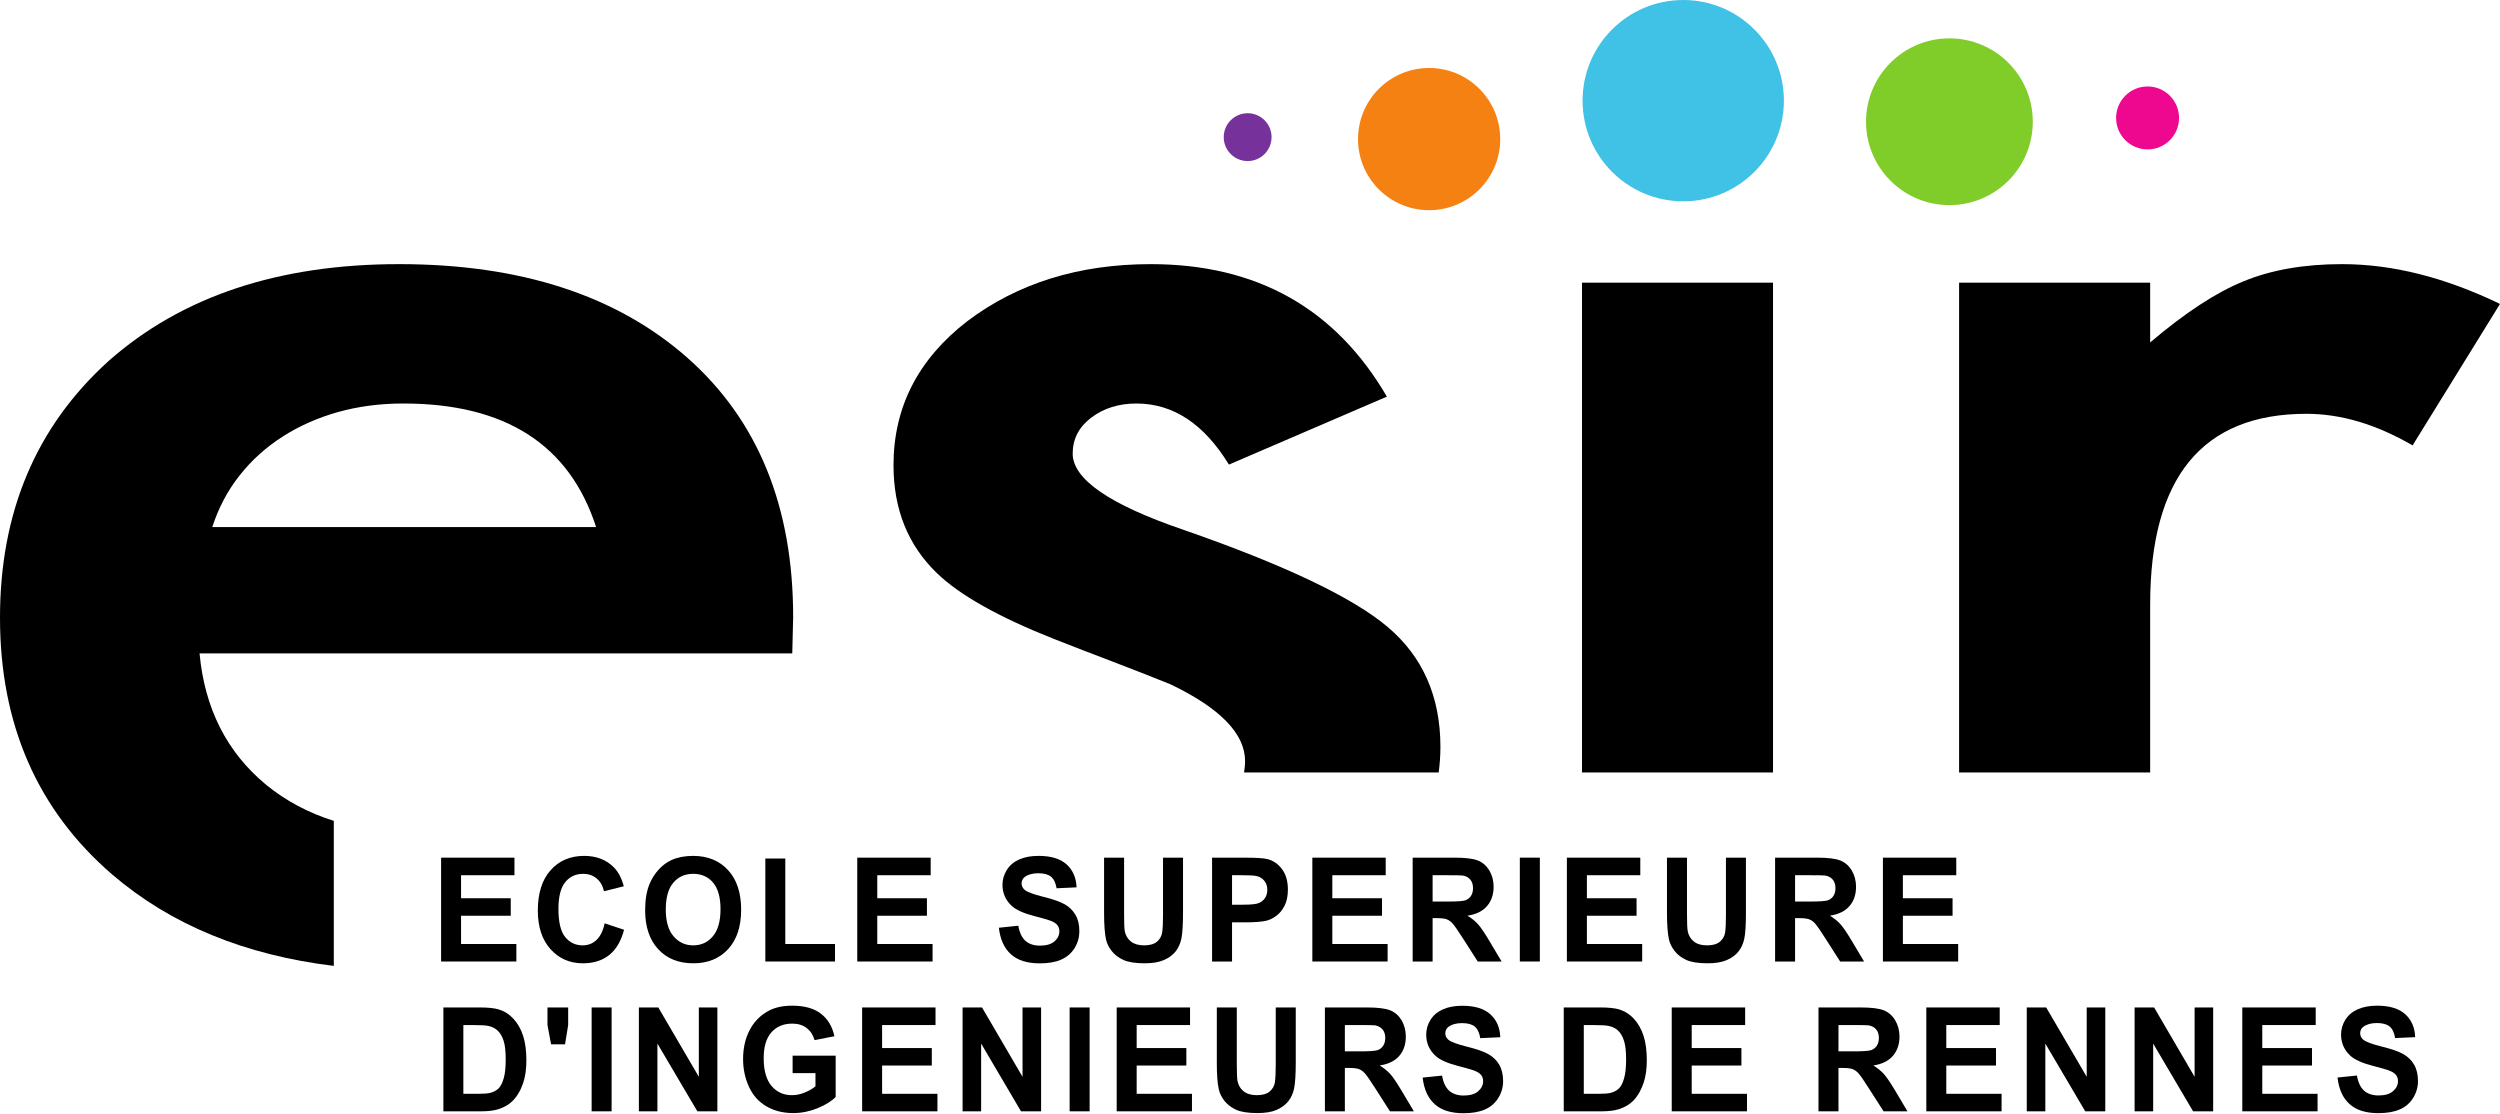 <svg width="981" height="437" viewBox="0 0 981 437" fill="none" xmlns="http://www.w3.org/2000/svg">
<circle cx="764.95" cy="47.77" r="32.72" fill="#80CC28"/>
<circle cx="842.71" cy="46.28" r="12.35" fill="#ED088F"/>
<circle cx="660.5" cy="39.5" r="39.5" fill="#40C1E6"/>
<circle cx="560.79" cy="54.58" r="27.9" fill="#F58113"/>
<circle cx="489.575" cy="53.815" r="9.385" fill="#76319B"/>
<path d="M93.966 186.623C98.627 180.689 104.24 175.615 110.791 171.393C117.328 167.179 124.621 163.954 132.622 161.69C140.62 159.454 149.173 158.335 158.271 158.335C198.267 158.335 223.471 174.489 233.908 206.819H83.299C85.744 199.272 89.299 192.542 93.966 186.623ZM104.296 307.841C88.955 295.092 80.304 277.942 78.303 256.384H310.886L311.236 242.108C311.236 198.828 297.449 164.979 269.902 140.54C242.125 115.958 204.37 103.646 156.619 103.646C109.293 103.646 71.304 116.31 42.651 141.623C14.207 167.315 0 200.885 0 242.387C0 284.227 14.664 317.803 43.994 343.13C67.048 362.896 96.108 374.786 130.984 379.015V322.103C120.981 318.971 112.079 314.22 104.296 307.841Z" fill="black"/>
<path d="M565.222 293.121C565.222 273.391 558.322 257.703 544.548 246.043C530.774 234.397 503.997 221.661 464.243 207.844C435.366 197.975 420.921 188.021 420.921 177.973C420.921 172.239 423.362 167.524 428.256 163.847C433.141 160.178 439.02 158.336 445.921 158.336C460.353 158.336 472.46 166.327 482.231 182.309L544.212 155.641C524.005 120.975 493.12 103.646 451.576 103.646C423.362 103.646 399.374 111.107 379.615 125.999C360.275 140.913 350.612 159.769 350.612 182.574C350.612 199.824 356.281 213.914 367.61 224.865C376.502 233.486 391.82 242.108 413.587 250.73C421.361 253.783 429.026 256.75 436.598 259.616C444.129 262.497 451.688 265.457 459.241 268.496C478.793 277.856 488.572 287.911 488.572 298.69C488.572 300.252 488.347 301.671 488.171 303.126C509.932 303.126 535.814 303.126 564.55 303.126C564.956 299.865 565.222 296.54 565.222 293.121Z" fill="black"/>
<path d="M695.736 110.92H620.779V303.126C644.785 303.126 669.953 303.126 695.736 303.126V110.92Z" fill="black"/>
<path d="M843.721 237.256C843.721 187.333 864.168 162.378 905.025 162.378C918.592 162.378 932.474 166.506 946.7 174.776L981 119.263C959.464 108.856 938.802 103.646 919.043 103.646C904.151 103.646 891.251 105.897 880.379 110.383C869.715 114.69 857.488 122.681 843.721 134.37V110.92H768.749V303.126C793.833 303.126 818.981 303.126 843.721 303.126V237.256Z" fill="black"/>
<path d="M173.089 377.295V336.544H201.873V343.439H180.918V352.476H200.417V359.335H180.918V370.422H202.624V377.295H173.089Z" fill="black"/>
<path d="M237.273 362.316L244.874 364.839C243.712 369.297 241.761 372.593 239.064 374.75C236.349 376.915 232.905 377.997 228.743 377.997C223.578 377.997 219.342 376.148 216.025 372.45C212.693 368.759 211.042 363.692 211.042 357.278C211.042 350.498 212.716 345.231 216.044 341.482C219.39 337.727 223.779 335.849 229.21 335.849C233.955 335.849 237.819 337.311 240.8 340.271C242.564 342.013 243.893 344.514 244.776 347.775L236.993 349.724C236.54 347.596 235.593 345.94 234.124 344.707C232.673 343.496 230.904 342.887 228.818 342.887C225.935 342.887 223.611 343.969 221.82 346.134C220.028 348.305 219.132 351.817 219.132 356.676C219.132 361.815 220.005 365.491 221.764 367.684C223.541 369.863 225.837 370.959 228.65 370.959C230.727 370.959 232.542 370.264 234.034 368.881C235.537 367.483 236.623 365.29 237.273 362.316Z" fill="black"/>
<path d="M261.251 356.891C261.251 361.506 262.245 365.004 264.289 367.39C266.319 369.77 268.894 370.959 272.023 370.959C275.151 370.959 277.721 369.784 279.714 367.412C281.724 365.047 282.732 361.506 282.732 356.776C282.732 352.118 281.752 348.628 279.798 346.32C277.852 344.027 275.248 342.887 272.023 342.887C268.79 342.887 266.187 344.041 264.204 346.377C262.236 348.699 261.251 352.197 261.251 356.891ZM253.152 357.185C253.152 353.021 253.748 349.538 254.944 346.721C255.82 344.65 257.024 342.772 258.55 341.124C260.076 339.476 261.755 338.257 263.574 337.448C265.996 336.38 268.79 335.849 271.96 335.849C277.67 335.849 282.247 337.713 285.691 341.432C289.12 345.159 290.828 350.341 290.828 356.97C290.828 363.549 289.135 368.702 285.719 372.428C282.303 376.134 277.76 377.997 272.052 377.997C266.268 377.997 261.671 376.148 258.27 372.45C254.86 368.759 253.152 363.664 253.152 357.185Z" fill="black"/>
<path d="M300.319 377.295V336.881H308.152V370.422H327.657V377.295H300.319Z" fill="black"/>
<path d="M336.39 377.295V336.544H365.197V343.439H344.242V352.476H363.727V359.335H344.242V370.422H365.938V377.295H336.39Z" fill="black"/>
<path d="M391.96 364.043L399.589 363.255C400.051 365.942 400.989 367.92 402.389 369.189C403.788 370.436 405.692 371.066 408.072 371.066C410.605 371.066 412.5 370.508 413.788 369.382C415.062 368.271 415.692 366.953 415.692 365.455C415.692 364.487 415.443 363.663 414.888 362.99C414.365 362.33 413.424 361.728 412.075 361.234C411.165 360.89 409.065 360.302 405.804 359.449C401.591 358.36 398.637 357.013 396.943 355.421C394.564 353.178 393.374 350.441 393.374 347.216C393.374 345.144 393.92 343.202 395.053 341.396C396.174 339.59 397.783 338.214 399.897 337.261C401.997 336.322 404.558 335.849 407.554 335.849C412.425 335.849 416.084 336.967 418.555 339.21C421.005 341.461 422.307 344.442 422.438 348.197L414.603 348.556C414.258 346.463 413.544 344.951 412.425 344.026C411.333 343.123 409.667 342.665 407.464 342.665C405.188 342.665 403.396 343.159 402.123 344.119C401.283 344.757 400.863 345.603 400.863 346.657C400.863 347.624 401.269 348.455 402.033 349.143C403.019 350.003 405.435 350.914 409.239 351.867C413.055 352.813 415.874 353.766 417.711 354.805C419.536 355.809 420.949 357.192 421.985 358.926C423.035 360.682 423.539 362.846 423.539 365.426C423.539 367.748 422.937 369.949 421.691 371.991C420.445 374.019 418.696 375.546 416.451 376.542C414.189 377.538 411.375 378.025 407.993 378.025C403.083 378.025 399.318 376.836 396.677 374.449C394.046 372.077 392.464 368.594 391.96 364.043Z" fill="black"/>
<path d="M433.24 336.545H441.093V358.618C441.093 362.123 441.177 364.38 441.359 365.427C441.709 367.096 442.506 368.437 443.766 369.447C445.026 370.45 446.762 370.959 448.946 370.959C451.163 370.959 452.836 370.486 453.985 369.54C455.105 368.58 455.785 367.397 456.014 366.007C456.252 364.617 456.37 362.316 456.37 359.084V336.545H464.217V357.944C464.217 362.847 463.993 366.308 463.582 368.308C463.153 370.343 462.369 372.049 461.235 373.439C460.088 374.822 458.562 375.94 456.644 376.75C454.746 377.589 452.257 377.997 449.184 377.997C445.474 377.997 442.66 377.546 440.743 376.65C438.825 375.754 437.313 374.579 436.207 373.145C435.088 371.705 434.36 370.2 433.996 368.63C433.492 366.279 433.24 362.847 433.24 358.274V336.545Z" fill="black"/>
<path d="M483.454 343.439V355.006H487.76C490.839 355.006 492.916 354.805 493.96 354.354C494.997 353.938 495.803 353.264 496.396 352.361C496.998 351.444 497.292 350.391 497.292 349.187C497.292 347.703 496.872 346.485 496.046 345.531C495.207 344.557 494.17 343.955 492.888 343.718C491.959 343.532 490.074 343.439 487.247 343.439H483.454ZM475.618 377.295V336.544H488.208C492.981 336.544 496.075 336.745 497.53 337.154C499.747 337.763 501.631 339.103 503.129 341.138C504.627 343.202 505.368 345.84 505.368 349.079C505.368 351.58 504.935 353.694 504.067 355.393C503.213 357.099 502.107 358.432 500.777 359.406C499.442 360.388 498.09 361.026 496.704 361.341C494.843 361.728 492.113 361.929 488.572 361.929H483.454V377.295H475.618Z" fill="black"/>
<path d="M514.965 377.295V336.544H543.75V343.439H522.801V352.476H542.3V359.335H522.801V370.422H544.5V377.295H514.965Z" fill="black"/>
<path d="M562.158 353.766H567.952C571.732 353.766 574.075 353.608 575.016 353.279C575.945 352.949 576.687 352.376 577.21 351.559C577.745 350.735 578.011 349.724 578.011 348.506C578.011 347.13 577.653 346.012 576.967 345.18C576.253 344.335 575.287 343.79 573.999 343.561C573.369 343.482 571.452 343.439 568.28 343.439H562.158V353.766ZM554.327 377.295V336.544H570.822C574.979 336.544 577.994 336.91 579.87 337.641C581.754 338.386 583.252 339.669 584.4 341.547C585.528 343.424 586.093 345.553 586.093 347.975C586.093 351.021 585.225 353.558 583.51 355.536C581.805 357.536 579.248 358.79 575.833 359.313C577.513 360.352 578.927 361.478 580.024 362.732C581.138 363.972 582.622 366.172 584.497 369.347L589.229 377.295H579.859L574.19 368.422C572.171 365.269 570.794 363.269 570.052 362.431C569.31 361.621 568.535 361.048 567.701 360.739C566.861 360.438 565.545 360.274 563.753 360.274H562.158V377.295H554.327Z" fill="black"/>
<path d="M596.381 377.295H604.234V336.542H596.381V377.295Z" fill="black"/>
<path d="M614.844 377.295V336.544H643.651V343.439H622.697V352.476H642.187V359.335H622.697V370.422H644.393V377.295H614.844Z" fill="black"/>
<path d="M654.121 336.545H661.974V358.618C661.974 362.123 662.066 364.38 662.268 365.427C662.604 367.096 663.402 368.437 664.662 369.447C665.921 370.45 667.651 370.959 669.84 370.959C672.066 370.959 673.746 370.486 674.874 369.54C675.999 368.58 676.685 367.397 676.923 366.007C677.147 364.617 677.259 362.316 677.259 359.084V336.545H685.103V357.944C685.103 362.847 684.902 366.308 684.463 368.308C684.048 370.343 683.256 372.049 682.116 373.439C680.988 374.822 679.471 375.94 677.553 376.75C675.641 377.589 673.144 377.997 670.084 377.997C666.369 377.997 663.556 377.546 661.638 376.65C659.72 375.754 658.209 374.579 657.103 373.145C655.983 371.705 655.247 370.2 654.891 368.63C654.387 366.279 654.121 362.847 654.121 358.274V336.545Z" fill="black"/>
<path d="M704.387 353.766H710.182C713.947 353.766 716.304 353.608 717.25 353.279C718.168 352.949 718.906 352.376 719.436 351.559C719.974 350.735 720.232 349.724 720.232 348.506C720.232 347.13 719.881 346.012 719.193 345.18C718.483 344.335 717.501 343.79 716.215 343.561C715.586 343.482 713.668 343.439 710.504 343.439H704.387V353.766ZM696.548 377.295V336.544H713.038C717.207 336.544 720.217 336.91 722.095 337.641C723.973 338.386 725.478 339.669 726.603 341.547C727.743 343.424 728.309 345.553 728.309 347.975C728.309 351.021 727.456 353.558 725.736 355.536C724.023 357.536 721.457 358.79 718.06 359.313C719.744 360.352 721.156 361.478 722.246 362.732C723.356 363.972 724.84 366.172 726.725 369.347L731.462 377.295H722.081L716.403 368.422C714.401 365.269 713.023 363.269 712.273 362.431C711.54 361.621 710.756 361.048 709.916 360.739C709.09 360.438 707.774 360.274 705.969 360.274H704.387V377.295H696.548Z" fill="black"/>
<path d="M738.857 377.295V336.544H767.639V343.439H746.691V352.476H766.184V359.335H746.691V370.422H768.392V377.295H738.857Z" fill="black"/>
<path d="M181.82 402.228V429.21H187.671C189.882 429.21 191.453 429.089 192.425 428.823C193.704 428.487 194.748 427.935 195.597 427.139C196.419 426.329 197.105 425.018 197.638 423.19C198.183 421.37 198.438 418.883 198.438 415.737C198.438 412.584 198.183 410.161 197.638 408.47C197.105 406.793 196.363 405.474 195.412 404.535C194.463 403.589 193.245 402.951 191.786 402.615C190.697 402.349 188.556 402.228 185.347 402.228H181.82ZM173.984 395.326H188.329C191.548 395.326 194.015 395.591 195.705 396.093C197.996 396.809 199.936 398.057 201.556 399.863C203.189 401.654 204.426 403.847 205.266 406.456C206.119 409.057 206.548 412.275 206.548 416.081C206.548 419.442 206.156 422.337 205.35 424.76C204.387 427.727 203.001 430.121 201.182 431.962C199.838 433.367 198.001 434.442 195.678 435.216C193.965 435.789 191.635 436.083 188.738 436.083H173.984V395.326Z" fill="black"/>
<path d="M216.243 409.803L214.829 402.228V395.326H222.948V402.228L221.722 409.803H216.243Z" fill="black"/>
<path d="M232.159 436.083H239.995V395.328H232.159V436.083Z" fill="black"/>
<path d="M250.697 436.083V395.326H258.317L274.221 422.538V395.326H281.497V436.083H273.644L257.967 409.502V436.083H250.697Z" fill="black"/>
<path d="M311.021 421.098V414.239H327.916V430.458C326.261 432.128 323.895 433.604 320.769 434.88C317.652 436.141 314.489 436.772 311.298 436.772C307.233 436.772 303.7 435.883 300.677 434.084C297.659 432.307 295.382 429.756 293.88 426.416C292.348 423.098 291.589 419.464 291.589 415.565C291.589 411.323 292.429 407.546 294.14 404.249C295.839 400.952 298.325 398.422 301.586 396.659C304.075 395.298 307.171 394.631 310.878 394.631C315.693 394.631 319.467 395.692 322.177 397.813C324.889 399.935 326.634 402.873 327.412 406.621L319.626 408.148C319.066 406.134 318.044 404.557 316.527 403.403C315.024 402.242 313.145 401.669 310.878 401.669C307.448 401.669 304.727 402.801 302.712 405.08C300.682 407.367 299.669 410.735 299.669 415.228C299.669 420.059 300.696 423.7 302.748 426.122C304.789 428.544 307.476 429.748 310.794 429.748C312.449 429.748 314.086 429.397 315.743 428.723C317.382 428.05 318.817 427.233 319.99 426.272V421.098H311.021Z" fill="black"/>
<path d="M338.303 436.083V395.326H367.096V402.228H346.141V411.258H365.64V418.116H346.141V429.21H367.849V436.083H338.303Z" fill="black"/>
<path d="M377.72 436.083V395.326H385.349L401.241 422.538V395.326H408.526V436.083H400.645L384.996 409.502V436.083H377.72Z" fill="black"/>
<path d="M419.723 436.083H427.564V395.328H419.723V436.083Z" fill="black"/>
<path d="M438.188 436.083V395.326H466.973V402.228H446.027V411.258H465.525V418.116H446.027V429.21H467.729V436.083H438.188Z" fill="black"/>
<path d="M477.478 395.326H485.319V417.4C485.319 420.912 485.414 423.169 485.596 424.201C485.949 425.885 486.73 427.226 488.007 428.236C489.267 429.225 490.999 429.748 493.172 429.748C495.394 429.748 497.083 429.268 498.211 428.315C499.342 427.355 500.017 426.186 500.255 424.789C500.47 423.406 500.605 421.098 500.605 417.873V395.326H508.457V416.726C508.457 421.628 508.219 425.083 507.81 427.104C507.379 429.125 506.61 430.838 505.459 432.221C504.325 433.604 502.793 434.715 500.899 435.539C498.978 436.37 496.49 436.772 493.41 436.772C489.7 436.772 486.901 436.327 484.975 435.439C483.063 434.536 481.56 433.368 480.431 431.927C479.32 430.486 478.583 428.981 478.247 427.412C477.715 425.068 477.478 421.628 477.478 417.063V395.326Z" fill="black"/>
<path d="M527.723 412.555H533.523C537.297 412.555 539.643 412.39 540.578 412.068C541.519 411.731 542.244 411.157 542.765 410.34C543.311 409.516 543.577 408.506 543.577 407.294C543.577 405.911 543.226 404.786 542.51 403.962C541.824 403.123 540.844 402.579 539.573 402.349C538.926 402.271 537.023 402.228 533.849 402.228H527.723V412.555ZM519.893 436.083V395.326H536.388C540.525 395.326 543.549 395.691 545.43 396.422C547.325 397.161 548.817 398.451 549.957 400.321C551.08 402.199 551.645 404.335 551.645 406.75C551.645 409.803 550.791 412.333 549.083 414.318C547.37 416.325 544.794 417.564 541.393 418.095C543.084 419.134 544.492 420.266 545.598 421.513C546.695 422.76 548.187 424.96 550.058 428.128L554.803 436.083H545.424L539.755 427.211C537.737 424.05 536.354 422.044 535.612 421.22C534.867 420.395 534.078 419.829 533.257 419.521C532.435 419.22 531.119 419.062 529.31 419.062H527.723V436.083H519.893Z" fill="black"/>
<path d="M621.481 402.228V429.21H627.334C629.509 429.21 631.097 429.089 632.062 428.823C633.344 428.487 634.403 427.935 635.234 427.139C636.083 426.329 636.76 425.018 637.273 423.19C637.815 421.37 638.085 418.883 638.085 415.737C638.085 412.584 637.815 410.161 637.273 408.47C636.76 406.793 636.013 405.474 635.061 404.535C634.12 403.589 632.896 402.951 631.432 402.615C630.326 402.349 628.194 402.228 624.997 402.228H621.481ZM613.616 395.326H627.978C631.194 395.326 633.672 395.591 635.36 396.093C637.636 396.809 639.596 398.057 641.219 399.863C642.84 401.654 644.075 403.847 644.926 406.456C645.783 409.057 646.203 412.275 646.203 416.081C646.203 419.442 645.794 422.337 644.999 424.76C644.025 427.727 642.653 430.121 640.839 431.962C639.495 433.367 637.647 434.442 635.327 435.216C633.605 435.789 631.295 436.083 628.389 436.083H613.616V395.326Z" fill="black"/>
<path d="M655.987 436.083V395.326H684.799V402.228H663.825V411.258H683.329V418.116H663.825V429.21H685.522V436.083H655.987Z" fill="black"/>
<path d="M721.417 412.555H727.219C730.982 412.555 733.328 412.39 734.272 412.068C735.195 411.731 735.926 411.157 736.464 410.34C737.004 409.516 737.276 408.506 737.276 407.294C737.276 405.911 736.92 404.786 736.217 403.962C735.521 403.123 734.555 402.579 733.264 402.349C732.623 402.271 730.716 402.228 727.525 402.228H721.417V412.555ZM713.573 436.083V395.326H730.075C734.238 395.326 737.242 395.691 739.115 396.422C741.008 397.161 742.516 398.451 743.65 400.321C744.773 402.199 745.358 404.335 745.358 406.75C745.358 409.803 744.484 412.333 742.771 414.318C741.046 416.325 738.507 417.564 735.101 418.095C736.777 419.134 738.191 420.266 739.283 421.513C740.389 422.76 741.886 424.96 743.762 428.128L748.487 436.083H739.115L733.432 427.211C731.425 424.05 730.053 422.044 729.316 421.22C728.575 420.395 727.78 419.829 726.94 419.521C726.125 419.22 724.804 419.062 722.998 419.062H721.417V436.083H713.573Z" fill="black"/>
<path d="M755.886 436.083V395.326H784.682V402.228H763.726V411.258H783.227V418.116H763.726V429.21H785.42V436.083H755.886Z" fill="black"/>
<path d="M795.303 436.083V395.326H802.922L818.825 422.538V395.326H826.113V436.083H818.244L802.585 409.502V436.083H795.303Z" fill="black"/>
<path d="M837.615 436.083V395.326H845.276L861.165 422.538V395.326H868.446V436.083H860.57L844.904 409.502V436.083H837.615Z" fill="black"/>
<path d="M879.877 436.083V395.326H908.68V402.228H887.718V411.258H907.226V418.116H887.718V429.21H909.411V436.083H879.877Z" fill="black"/>
<path d="M917.24 422.818L924.865 422.037C925.317 424.731 926.256 426.702 927.653 427.971C929.051 429.21 930.95 429.855 933.343 429.855C935.866 429.855 937.765 429.289 939.048 428.164C940.317 427.046 940.976 425.727 940.976 424.23C940.976 423.276 940.697 422.445 940.166 421.779C939.622 421.112 938.683 420.517 937.343 420.016C936.432 419.664 934.325 419.077 931.05 418.224C926.858 417.135 923.898 415.801 922.206 414.196C919.834 411.96 918.637 409.222 918.637 405.99C918.637 403.919 919.182 401.984 920.3 400.178C921.44 398.372 923.052 396.989 925.159 396.057C927.266 395.104 929.825 394.631 932.806 394.631C937.672 394.631 941.356 395.749 943.836 397.999C946.279 400.242 947.584 403.231 947.706 406.979L939.844 407.337C939.521 405.245 938.797 403.74 937.694 402.801C936.597 401.905 934.942 401.439 932.727 401.439C930.448 401.439 928.656 401.941 927.374 402.908C926.557 403.539 926.134 404.392 926.134 405.438C926.134 406.406 926.506 407.237 927.302 407.925C928.284 408.792 930.699 409.688 934.512 410.656C938.317 411.595 941.148 412.555 942.976 413.58C944.796 414.597 946.237 415.974 947.261 417.708C948.286 419.464 948.817 421.628 948.817 424.201C948.817 426.537 948.2 428.737 946.953 430.766C945.72 432.808 943.972 434.335 941.707 435.324C939.45 436.32 936.626 436.8 933.265 436.8C928.341 436.8 924.571 435.61 921.955 433.231C919.325 430.859 917.756 427.376 917.24 422.818Z" fill="black"/>
<path d="M558.245 422.849L565.871 422.068C566.322 424.762 567.261 426.733 568.658 428.002C570.056 429.242 571.955 429.887 574.349 429.887C576.871 429.887 578.771 429.321 580.054 428.195C581.322 427.077 581.981 425.759 581.981 424.261C581.981 423.308 581.702 422.476 581.172 421.81C580.627 421.143 579.688 420.548 578.348 420.047C577.438 419.696 575.331 419.108 572.055 418.255C567.863 417.166 564.903 415.833 563.212 414.227C560.839 411.991 559.643 409.254 559.643 406.021C559.643 403.95 560.187 402.015 561.305 400.209C562.445 398.403 564.057 397.02 566.164 396.088C568.271 395.135 570.83 394.662 573.811 394.662C578.678 394.662 582.361 395.78 584.841 398.03C587.285 400.274 588.589 403.262 588.711 407.01L580.849 407.369C580.527 405.276 579.803 403.771 578.699 402.832C577.602 401.936 575.947 401.47 573.732 401.47C571.453 401.47 569.662 401.972 568.379 402.94C567.562 403.57 567.139 404.423 567.139 405.47C567.139 406.437 567.512 407.268 568.307 407.956C569.289 408.824 571.704 409.719 575.517 410.687C579.323 411.626 582.153 412.586 583.981 413.611C585.801 414.629 587.242 416.005 588.267 417.739C589.291 419.495 589.822 421.659 589.822 424.232C589.822 426.569 589.205 428.769 587.958 430.797C586.726 432.839 584.977 434.366 582.712 435.355C580.455 436.351 577.631 436.831 574.27 436.831C569.346 436.831 565.577 435.642 562.961 433.262C560.331 430.89 558.761 427.407 558.245 422.849Z" fill="black"/>
</svg>
